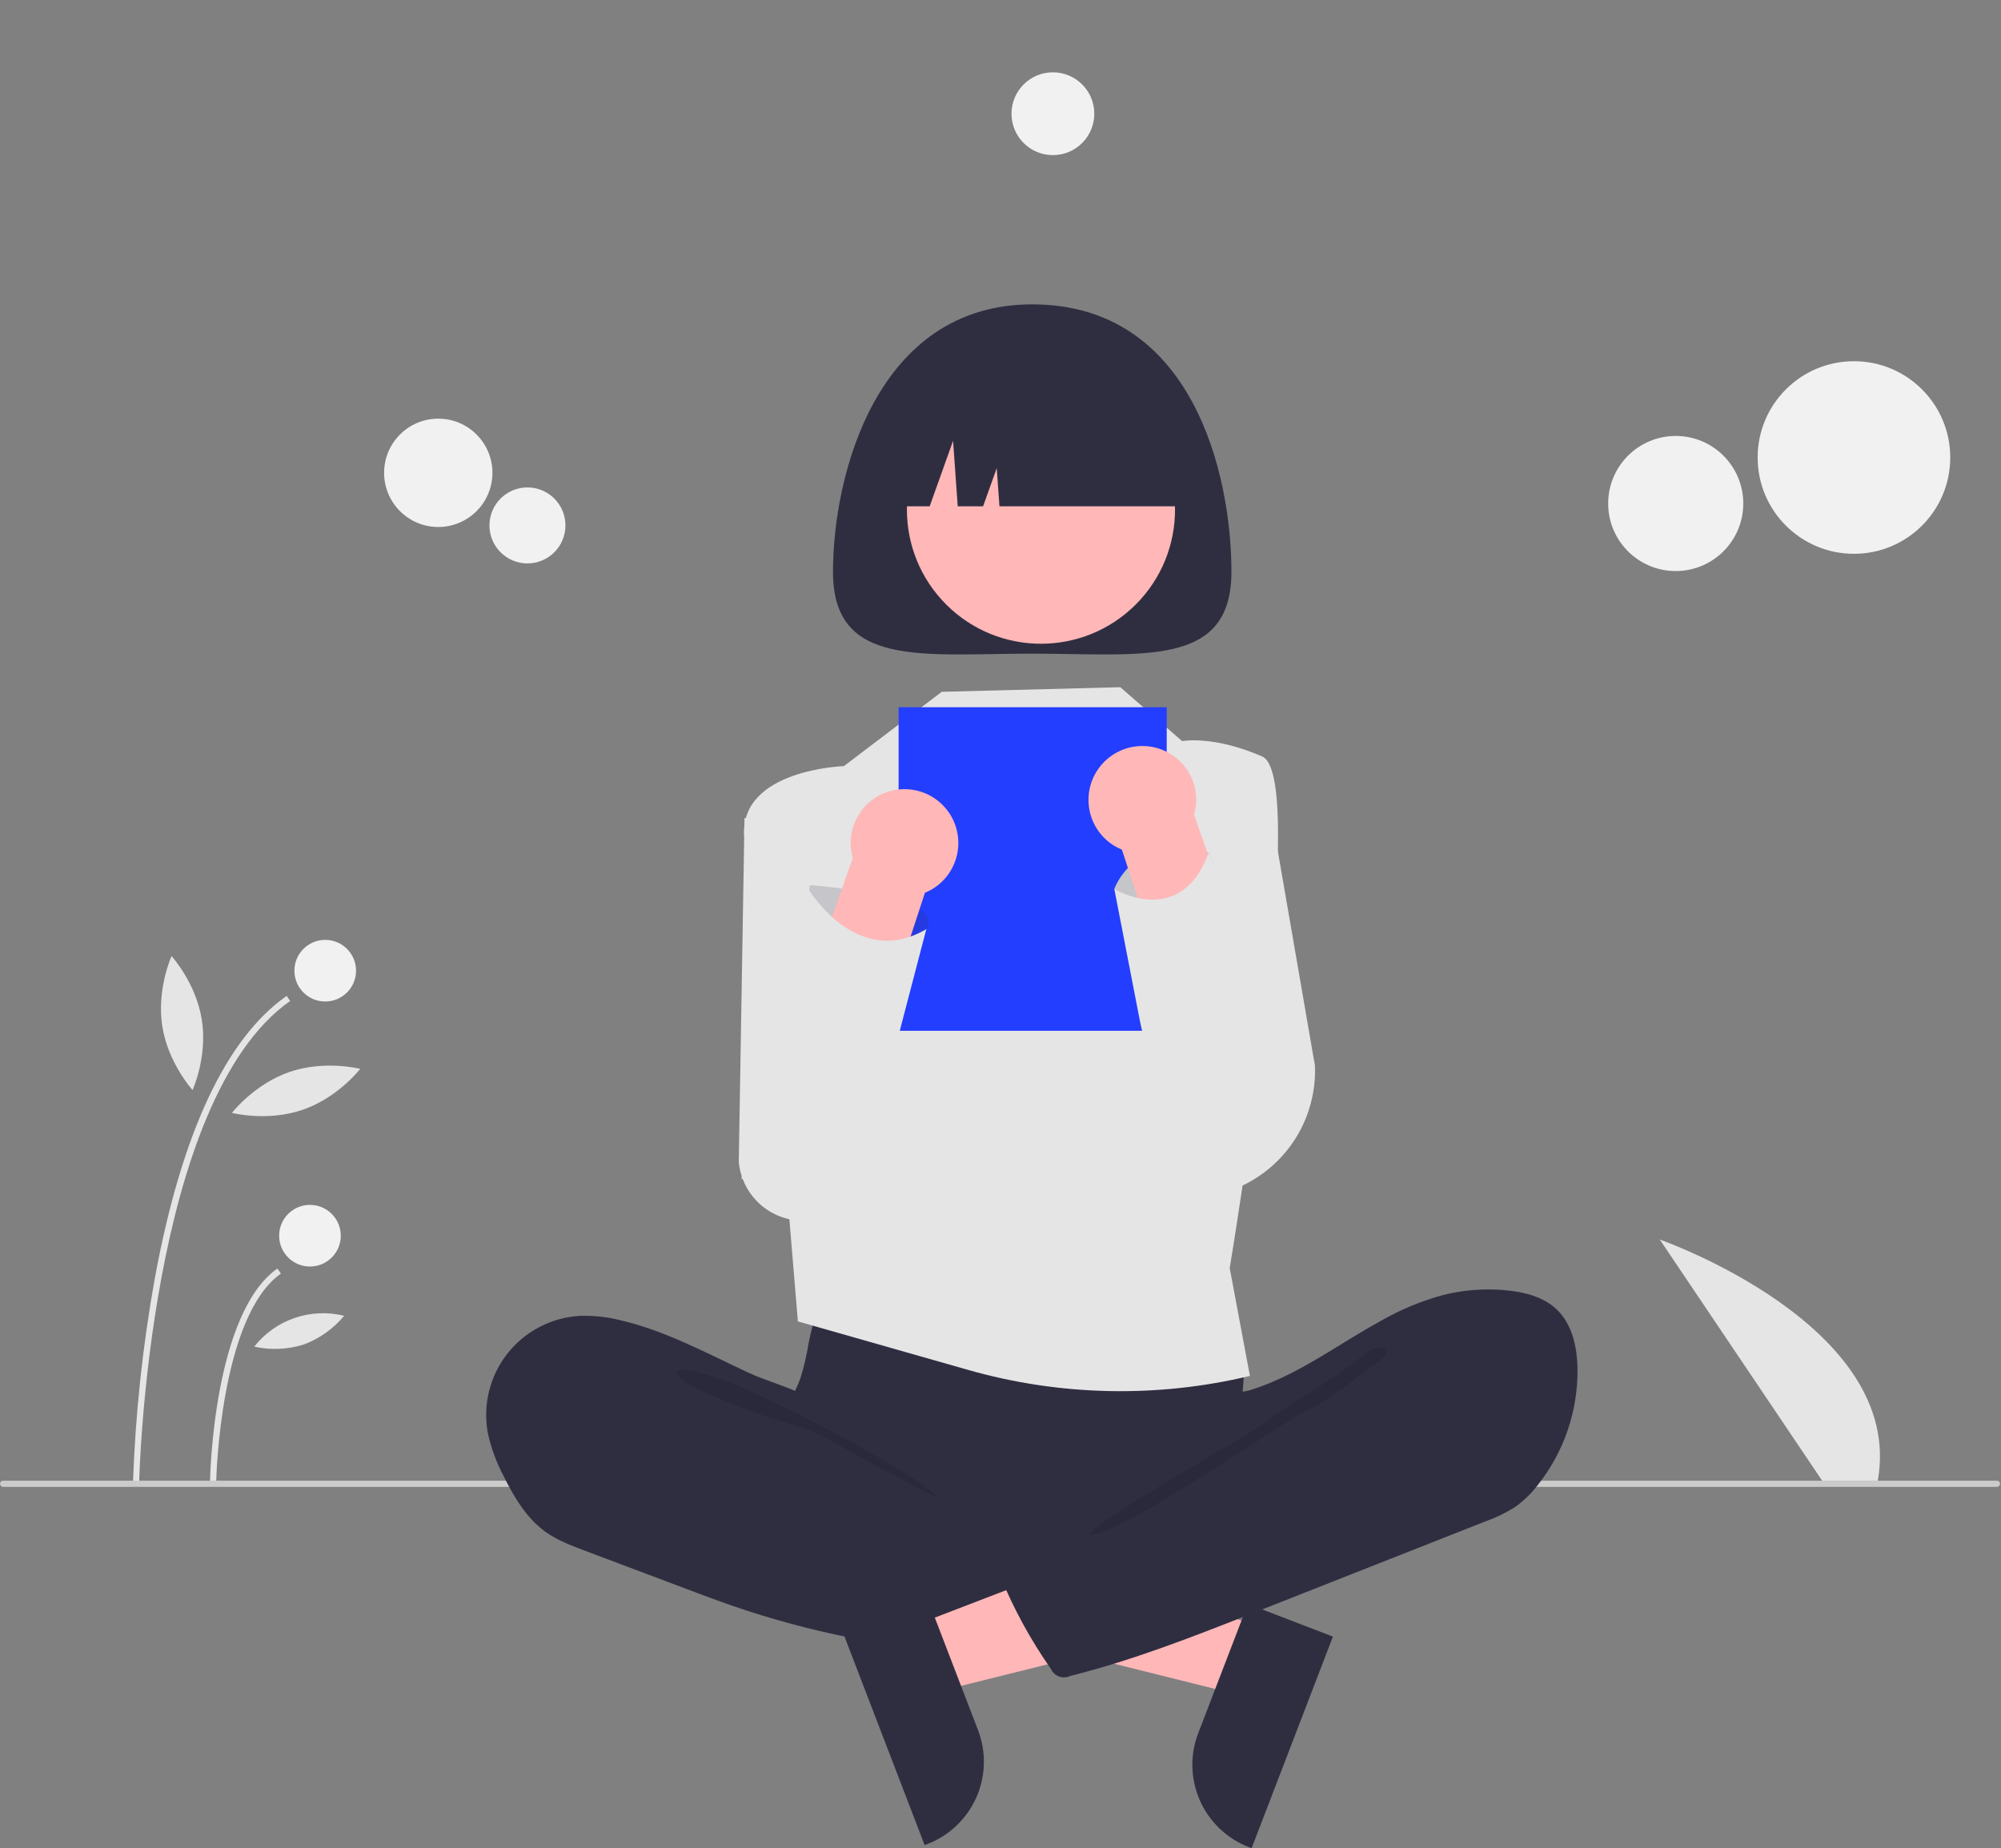 <svg width="249" height="230" viewBox="0 0 249 230" fill="none" xmlns="http://www.w3.org/2000/svg">
<rect x="0" y="0" width="249" height="230" fill="#808080" stroke="none"/>
<g clip-path="url(#clip0_314_19221)">
<path d="M226.744 184.267L206.541 154.257C206.541 154.257 237.138 164.938 233.665 184.267H226.744Z" fill="#E5E5E5"/>
<path d="M17.319 184.465L16.552 184.45C16.849 175.923 17.759 167.427 19.275 159.03C22.591 141.052 28.106 129.245 35.666 123.937L36.107 124.564C18.446 136.964 17.328 183.992 17.319 184.465Z" fill="#E5E5E5"/>
<path d="M26.906 184.282L26.139 184.267C26.156 183.418 26.635 163.4 34.516 157.867L34.956 158.495C27.394 163.804 26.91 184.078 26.906 184.282Z" fill="#E5E5E5"/>
<path d="M40.47 124.634C42.588 124.634 44.305 122.917 44.305 120.799C44.305 118.681 42.588 116.964 40.47 116.964C38.352 116.964 36.635 118.681 36.635 120.799C36.635 122.917 38.352 124.634 40.47 124.634Z" fill="#F1F1F1"/>
<path d="M38.571 157.614C40.689 157.614 42.406 155.897 42.406 153.779C42.406 151.661 40.689 149.944 38.571 149.944C36.453 149.944 34.736 151.661 34.736 153.779C34.736 155.897 36.453 157.614 38.571 157.614Z" fill="#F1F1F1"/>
<path d="M25.119 126.933C25.84 131.536 23.961 135.654 23.961 135.654C23.961 135.654 20.914 132.308 20.194 127.704C19.473 123.101 21.351 118.983 21.351 118.983C21.351 118.983 24.398 122.33 25.119 126.933Z" fill="#E5E5E5"/>
<path d="M37.654 138.113C33.246 139.624 28.865 138.492 28.865 138.492C28.865 138.492 31.629 134.909 36.036 133.397C40.444 131.885 44.825 133.018 44.825 133.018C44.825 133.018 42.061 136.601 37.654 138.113Z" fill="#E5E5E5"/>
<path d="M37.796 167.32C35.801 167.946 33.676 168.038 31.635 167.586C32.931 165.935 34.677 164.695 36.662 164.014C38.647 163.334 40.786 163.241 42.822 163.748C41.488 165.358 39.755 166.59 37.796 167.32Z" fill="#E5E5E5"/>
<path d="M248.5 185.034H0.383C0.282 185.034 0.184 184.993 0.112 184.921C0.04 184.849 0 184.752 0 184.65C0 184.548 0.04 184.451 0.112 184.379C0.184 184.307 0.282 184.267 0.383 184.267H248.5C248.602 184.267 248.699 184.307 248.771 184.379C248.843 184.451 248.883 184.548 248.883 184.65C248.883 184.752 248.843 184.849 248.771 184.921C248.699 184.993 248.602 185.034 248.5 185.034Z" fill="#CBCBCB"/>
<path d="M157.15 202.712L154.013 210.878L121.024 202.662L125.654 190.61L157.15 202.712Z" fill="#FFB7B7"/>
<path d="M165.866 203.67L155.749 230L155.416 229.872C152.699 228.827 150.507 226.746 149.323 224.086C148.14 221.426 148.061 218.404 149.105 215.686L149.106 215.686L155.284 199.604L165.866 203.67Z" fill="#2F2E41"/>
<path d="M107.022 100.471L92.645 101.817L91.932 144.592C92.123 146.688 93.127 148.627 94.729 149.992C96.331 151.357 98.404 152.04 100.504 151.896L109.619 151.268L107.022 100.471Z" fill="#E5E5E5"/>
<path d="M157.704 98.366L147.868 98.239L147.285 149.065C149.459 149.138 151.624 148.761 153.646 147.96C155.668 147.159 157.503 145.949 159.037 144.407C160.57 142.865 161.77 141.024 162.561 138.998C163.351 136.972 163.716 134.804 163.632 132.631L157.704 98.366Z" fill="#E5E5E5"/>
<path d="M100.627 167.12C100.394 168.594 100.056 170.05 99.615 171.476C99.119 172.872 98.353 174.163 97.899 175.573C96.452 180.068 98.458 185.08 101.661 188.549C104.439 191.546 108.024 193.675 111.985 194.679C114.874 195.406 117.879 195.511 120.857 195.612C129.103 195.891 137.561 196.142 145.375 193.492C147.843 192.634 150.228 191.55 152.498 190.256C153.215 189.914 153.846 189.417 154.346 188.8C154.942 187.952 155.018 186.851 155.013 185.815C154.996 182.319 154.287 178.841 154.455 175.349C154.548 173.415 154.91 171.483 154.732 169.555C154.486 167.365 153.568 165.305 152.106 163.657C150.643 162.008 148.707 160.852 146.562 160.346C144.346 159.87 142.047 160.13 139.79 160.347C133.932 160.91 128.05 161.173 122.165 161.135C116.153 161.096 110.177 160.179 104.195 160.083C102.426 160.054 102.461 160.6 101.898 162.312C101.379 163.888 100.955 165.494 100.627 167.12Z" fill="#2F2E41"/>
<path d="M77.116 164.28C75.499 163.873 73.834 163.696 72.168 163.754C70.417 163.85 68.707 164.319 67.151 165.128C65.596 165.936 64.231 167.067 63.146 168.444C62.061 169.822 61.282 171.414 60.86 173.116C60.439 174.818 60.384 176.59 60.7 178.314C61.104 180.182 61.764 181.985 62.661 183.673C63.974 186.336 65.548 188.993 67.978 190.7C69.399 191.699 71.044 192.321 72.669 192.934L85.466 197.754C87.348 198.463 89.231 199.173 91.132 199.83C100.683 203.132 110.641 205.111 120.729 205.714C123.801 205.897 126.92 205.948 129.918 205.248C130.629 205.082 131.388 204.835 131.8 204.232C132.044 203.807 132.188 203.332 132.22 202.843L133.008 197.33C133.119 196.554 133.225 195.737 132.941 195.006C132.58 194.08 131.676 193.497 130.814 193.002C122.401 188.17 112.578 185.504 105.497 178.873C103.83 177.312 102.435 174.837 100.41 173.776C98.113 172.574 95.408 171.888 93.034 170.779C87.844 168.357 82.741 165.573 77.116 164.28Z" fill="#2F2E41"/>
<path opacity="0.1" d="M89.892 171.711C94.415 173.128 113.511 182.947 116.784 186.376C116.345 186.534 101.459 178.191 101.013 178.057C96.953 176.839 92.87 175.612 89.014 173.829C88.238 173.47 83.975 171.784 84.168 170.805C84.386 169.701 89.089 171.46 89.892 171.711Z" fill="black"/>
<path d="M117.189 86.094L105.011 95.34C105.011 95.34 92.16 95.742 92.595 103.957C93.029 112.171 98.172 151.063 98.172 151.063L99.288 164.445L120.454 170.476C131.89 173.735 143.972 173.994 155.537 171.228L153.022 157.803C153.022 157.803 163.207 96.832 157.071 94.147C150.936 91.463 147.101 92.23 147.101 92.23L139.41 85.519L117.189 86.094Z" fill="#E5E5E5"/>
<path d="M153.236 71.158C153.236 83.161 142.137 81.346 128.446 81.346C114.754 81.346 103.655 83.161 103.655 71.158C103.655 59.154 109.077 37.877 128.446 37.877C148.482 37.877 153.236 59.154 153.236 71.158Z" fill="#2F2E41"/>
<path d="M141.332 75.227C147.847 68.712 147.847 58.15 141.332 51.635C134.818 45.12 124.255 45.12 117.741 51.635C111.226 58.15 111.226 68.712 117.741 75.227C124.255 81.741 134.818 81.741 141.332 75.227Z" fill="#FFB7B7"/>
<path d="M109.088 63.008H115.686L118.597 54.857L119.179 63.008H122.333L124.031 58.253L124.37 63.008H147.803C147.803 58.324 145.942 53.833 142.631 50.521C139.319 47.209 134.827 45.349 130.144 45.349H126.748C122.064 45.349 117.572 47.209 114.261 50.521C110.949 53.833 109.088 58.324 109.088 63.008Z" fill="#2F2E41"/>
<path d="M145.183 88.011H111.82V128.277H145.183V88.011Z" fill="#233EFF"/>
<path d="M113.658 202.329L116.796 210.495L149.785 202.279L145.155 190.228L113.658 202.329Z" fill="#FFB7B7"/>
<path d="M115.524 199.222L121.703 215.303L121.703 215.304C122.747 218.022 122.669 221.043 121.485 223.703C120.302 226.363 118.11 228.445 115.392 229.489L115.059 229.617L104.943 203.287L115.524 199.222Z" fill="#2F2E41"/>
<path d="M179.6 161.154C182.251 160.489 184.998 160.301 187.714 160.599C189.883 160.838 192.118 161.442 193.701 162.943C195.629 164.77 196.248 167.596 196.3 170.252C196.384 175.541 194.63 180.695 191.337 184.835C190.532 185.882 189.576 186.802 188.499 187.566C187.338 188.293 186.1 188.889 184.807 189.345L156.15 200.648C148.611 203.622 141.046 206.604 133.182 208.565C132.754 208.771 132.262 208.799 131.814 208.643C131.366 208.486 130.998 208.158 130.792 207.731C130.785 207.718 130.779 207.705 130.773 207.691C128.262 204.105 126.156 200.252 124.492 196.202C124.414 196.106 124.359 195.992 124.334 195.87C124.308 195.749 124.312 195.623 124.346 195.503C124.38 195.383 124.441 195.273 124.527 195.182C124.612 195.092 124.717 195.023 124.835 194.981L145.104 183.335C146.556 182.501 148.024 181.655 149.23 180.493C150.106 179.644 150.823 178.645 151.348 177.544C151.768 176.666 151.807 174.595 152.344 173.947C152.869 173.312 154.667 173.261 155.497 173.011C156.668 172.652 157.814 172.219 158.929 171.714C163.464 169.685 167.501 166.738 171.848 164.363C174.285 162.969 176.891 161.891 179.6 161.154Z" fill="#2F2E41"/>
<path opacity="0.1" d="M168.109 169.851C164.627 172.467 160.118 174.871 156.667 177.556C155.489 178.472 135.852 189.511 135.575 190.978C138.795 191.52 159.306 177.171 162.241 175.739C165.175 174.307 167.777 172.288 170.355 170.284C171.012 169.773 173.796 168.238 171.91 167.667C170.848 167.345 168.894 169.329 168.109 169.851Z" fill="black"/>
<path d="M230.701 68.918C237.319 68.918 242.684 63.553 242.684 56.935C242.684 50.317 237.319 44.952 230.701 44.952C224.083 44.952 218.718 50.317 218.718 56.935C218.718 63.553 224.083 68.918 230.701 68.918Z" fill="#F1F1F1"/>
<path d="M208.523 71.065C213.166 71.065 216.929 67.302 216.929 62.659C216.929 58.017 213.166 54.253 208.523 54.253C203.881 54.253 200.117 58.017 200.117 62.659C200.117 67.302 203.881 71.065 208.523 71.065Z" fill="#F1F1F1"/>
<path d="M54.537 65.581C58.259 65.581 61.277 62.563 61.277 58.841C61.277 55.118 58.259 52.101 54.537 52.101C50.814 52.101 47.797 55.118 47.797 58.841C47.797 62.563 50.814 65.581 54.537 65.581Z" fill="#F1F1F1"/>
<path d="M65.634 70.114C68.245 70.114 70.362 67.997 70.362 65.385C70.362 62.774 68.245 60.657 65.634 60.657C63.023 60.657 60.906 62.774 60.906 65.385C60.906 67.997 63.023 70.114 65.634 70.114Z" fill="#F1F1F1"/>
<path d="M131.02 19.305C133.865 19.305 136.172 16.998 136.172 14.152C136.172 11.307 133.865 9 131.02 9C128.174 9 125.868 11.307 125.868 14.152C125.868 16.998 128.174 19.305 131.02 19.305Z" fill="#F1F1F1"/>
<path opacity="0.17" d="M100.315 113.704L100.776 110.149C100.776 110.149 117.956 111.404 115.271 115.622C112.587 119.84 106.067 120.224 106.067 120.224L100.315 113.704Z" fill="#2F2E41"/>
<path d="M113.283 98.247C114.267 98.356 115.215 98.681 116.059 99.199C116.903 99.717 117.621 100.415 118.163 101.244C118.657 102 118.992 102.848 119.15 103.737C119.308 104.626 119.284 105.538 119.081 106.418C118.877 107.298 118.498 108.127 117.966 108.857C117.433 109.586 116.759 110.201 115.984 110.663C115.699 110.831 115.402 110.977 115.096 111.1L104.536 143.4C104.23 144.037 103.801 144.608 103.274 145.079C102.746 145.55 102.131 145.912 101.464 146.145C100.796 146.377 100.089 146.475 99.383 146.434C98.677 146.392 97.987 146.211 97.351 145.902C96.716 145.592 96.147 145.16 95.679 144.63C95.211 144.101 94.852 143.483 94.624 142.815C94.395 142.146 94.3 141.438 94.346 140.733C94.391 140.027 94.576 139.338 94.889 138.704L106.119 106.762C105.813 105.705 105.772 104.589 106 103.513C106.229 102.437 106.719 101.433 107.427 100.591C108.135 99.749 109.04 99.095 110.062 98.686C111.083 98.277 112.19 98.127 113.283 98.247Z" fill="#FFB7B7"/>
<path d="M100.473 110.453C100.473 110.453 106.523 120.791 115.271 115.623L106.794 148.065H99.651L92.262 146.685L94.331 133.281L100.473 110.453Z" fill="#E5E5E5"/>
<path d="M143.676 117.518L138.664 110.637C138.664 110.637 141.073 103.499 150.414 106.109C150.414 106.109 156.359 119.415 143.676 117.518Z" fill="#E5E5E5"/>
<path opacity="0.17" d="M143.676 117.518L138.664 110.637C138.664 110.637 141.073 103.499 150.414 106.109C150.414 106.109 156.359 119.415 143.676 117.518Z" fill="#2F2E41"/>
<path d="M145.004 93.476C146.45 94.148 147.606 95.317 148.263 96.77C148.92 98.223 149.034 99.864 148.583 101.394L159.813 133.335C160.126 133.969 160.311 134.659 160.356 135.364C160.402 136.07 160.308 136.777 160.079 137.446C159.85 138.115 159.491 138.732 159.023 139.262C158.555 139.792 157.987 140.224 157.351 140.534C156.715 140.843 156.025 141.024 155.319 141.066C154.613 141.107 153.906 141.009 153.238 140.776C152.571 140.544 151.956 140.182 151.428 139.711C150.901 139.24 150.472 138.669 150.166 138.032L139.607 105.731C139.3 105.609 139.003 105.463 138.718 105.295C137.943 104.832 137.269 104.218 136.736 103.488C136.204 102.759 135.825 101.929 135.621 101.05C135.418 100.17 135.394 99.258 135.552 98.369C135.71 97.48 136.045 96.631 136.539 95.875C137.081 95.047 137.8 94.348 138.643 93.83C139.487 93.312 140.435 92.987 141.419 92.879C142.646 92.74 143.888 92.947 145.004 93.476Z" fill="#FFB7B7"/>
<path d="M138.664 110.637C138.664 110.637 146.934 115.655 150.414 106.109L162.068 136.794L158.605 142.85L158.105 142.892C156.039 143.064 153.962 142.732 152.053 141.925C150.143 141.117 148.459 139.859 147.143 138.257C144.46 134.989 142.633 131.104 141.828 126.954L138.664 110.637Z" fill="#E5E5E5"/>
</g>
<defs>
<clipPath id="clip0_314_19221">
<rect width="248.883" height="230" fill="white"/>
</clipPath>
</defs>
</svg>
